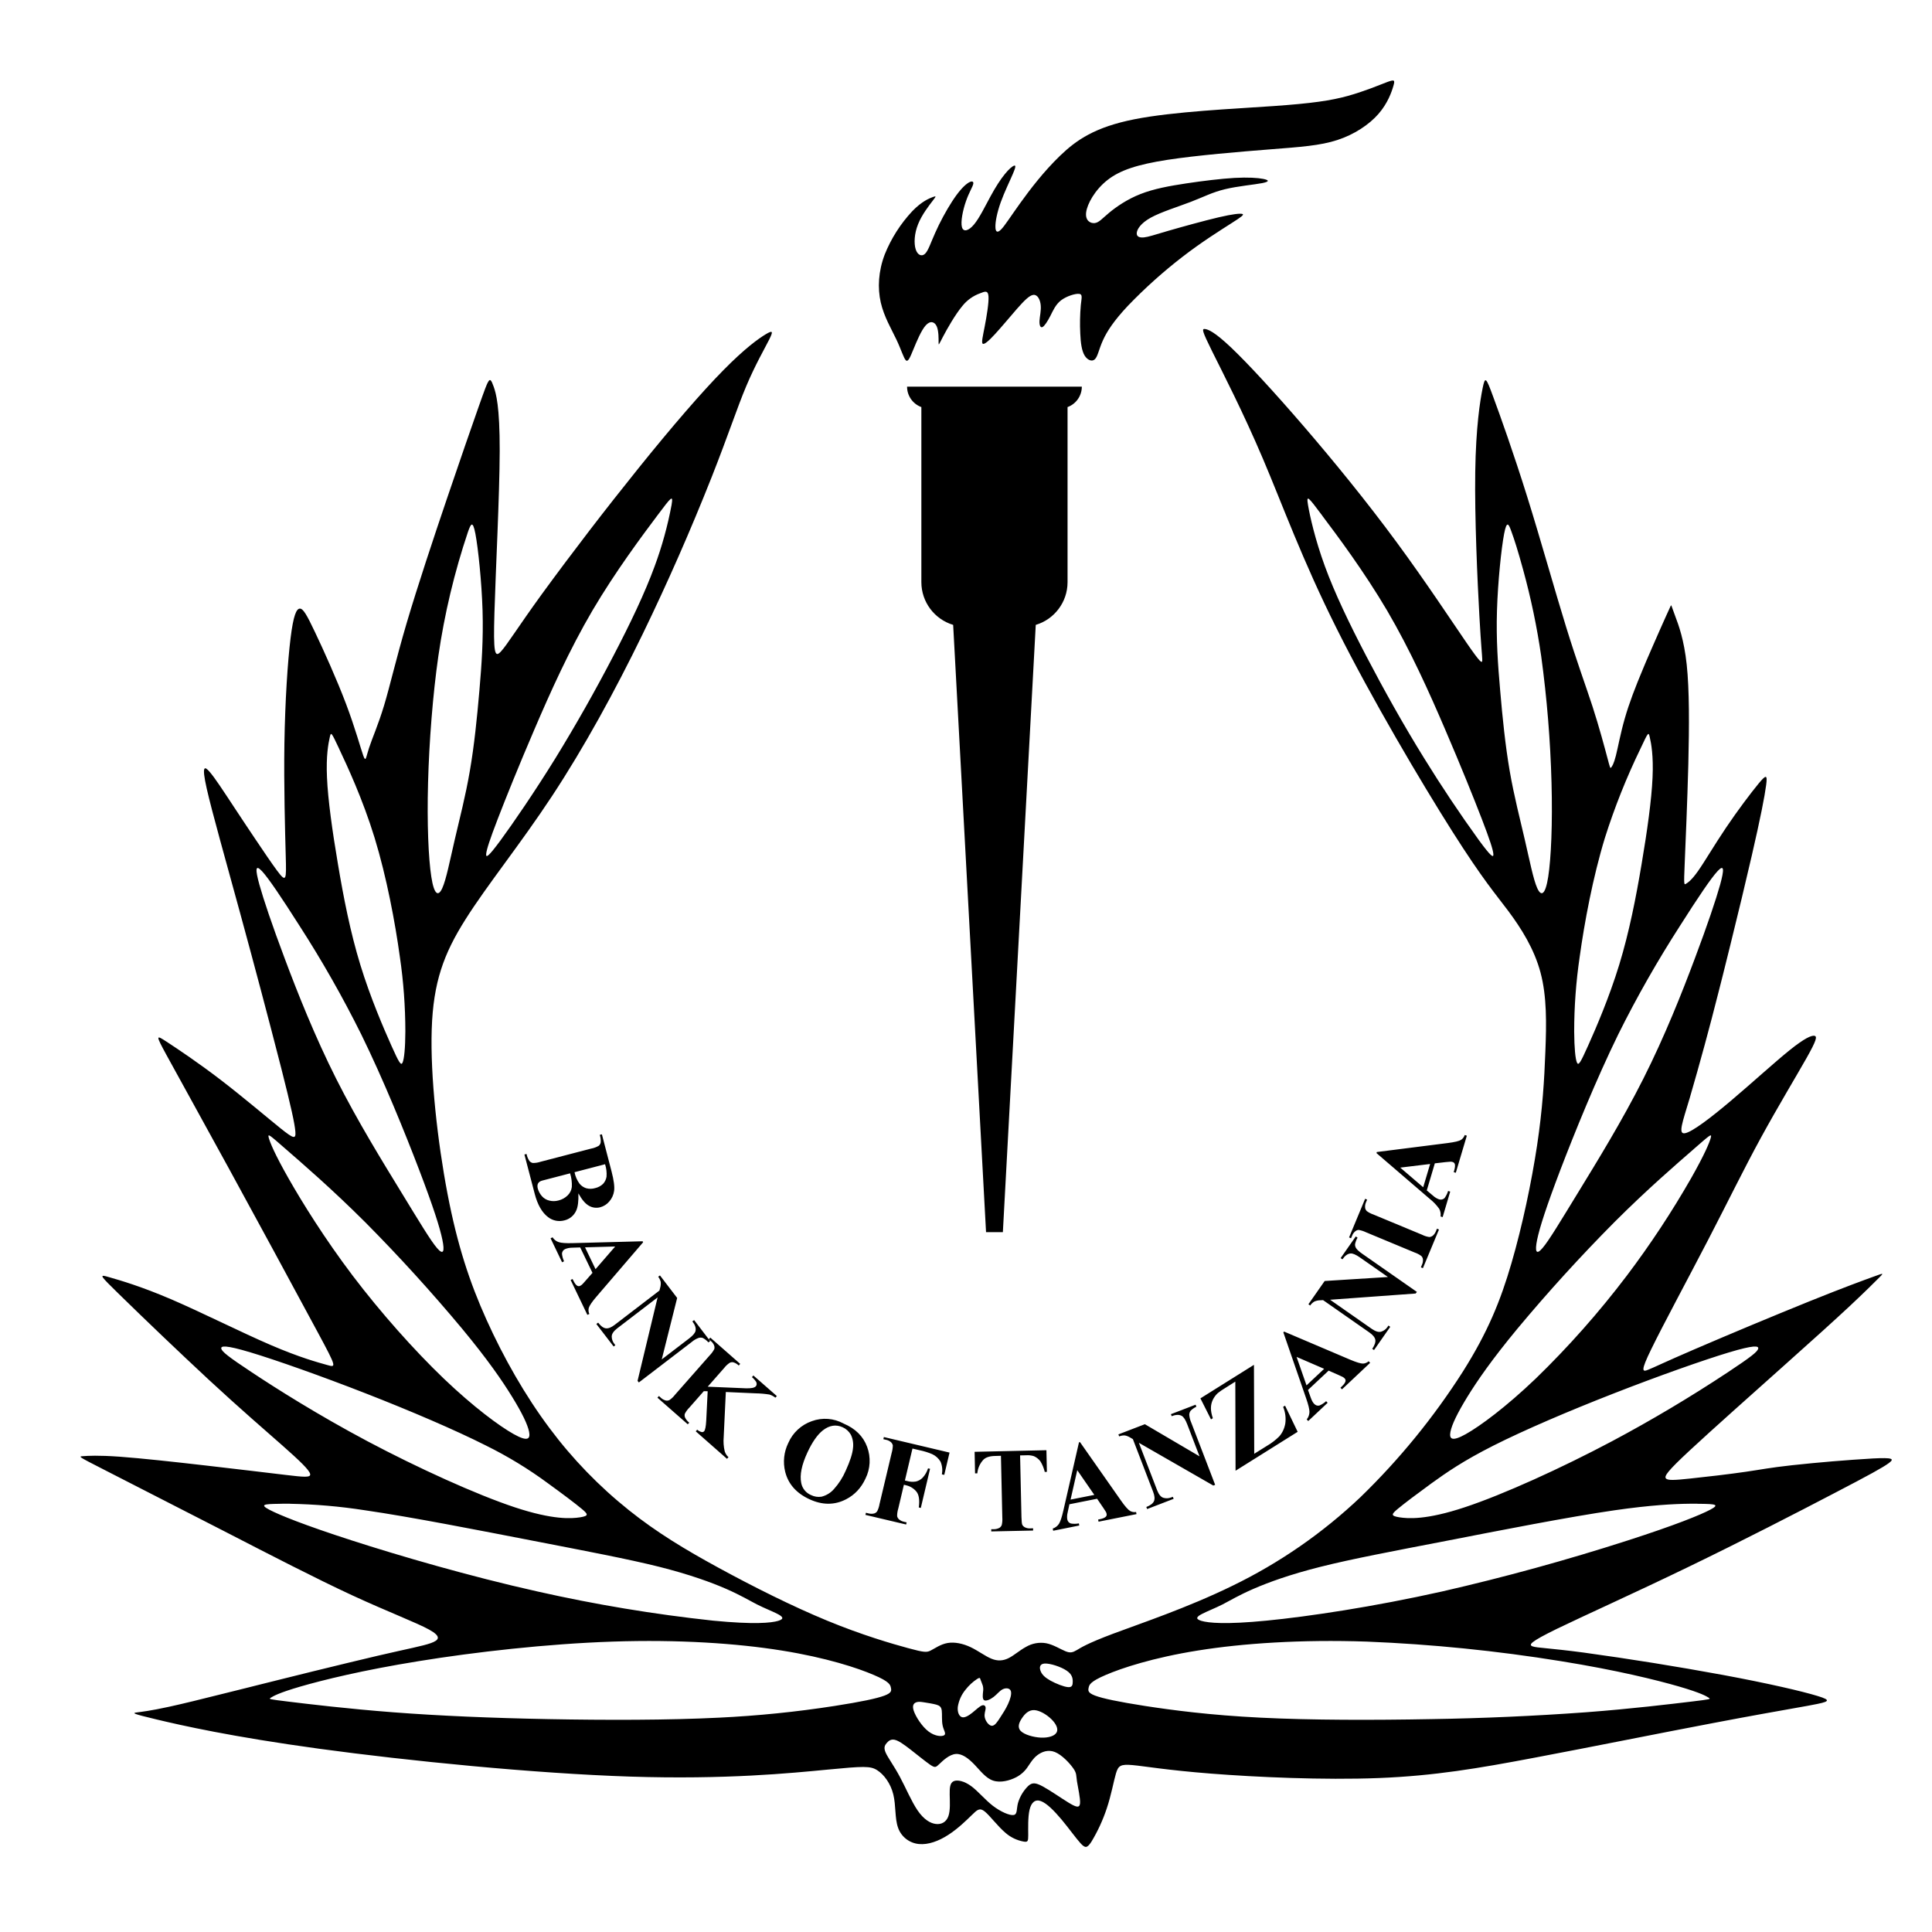 <?xml version="1.0" encoding="UTF-8"?>
<svg width="48px" height="48px" viewBox="0 0 48 48" version="1.1" xmlns="http://www.w3.org/2000/svg" xmlns:xlink="http://www.w3.org/1999/xlink">
    <title>tzcb</title>
    <g id="Page-1" stroke="none" stroke-width="1" fill="none" fill-rule="evenodd">
        <g id="tzcb">
            <rect id="Rectangle" x="0" y="0" width="48" height="48" rx="8"></rect>
            <path d="M29.92,8.173 L29.936,8.174 C30.015,8.183 30.172,8.242 30.583,8.631 C30.994,9.021 31.657,9.738 32.397,10.598 C33.137,11.458 33.953,12.458 34.69,13.459 C35.428,14.461 36.086,15.461 36.434,15.967 C36.782,16.473 36.82,16.484 36.826,16.411 L36.826,16.375 C36.824,16.282 36.797,16.063 36.755,15.306 C36.706,14.433 36.635,12.844 36.652,11.726 C36.668,10.608 36.772,9.961 36.834,9.651 C36.897,9.341 36.918,9.368 37.094,9.847 C37.271,10.325 37.604,11.257 37.944,12.344 C38.284,13.432 38.631,14.677 38.909,15.575 C39.187,16.473 39.393,17.023 39.564,17.547 C39.734,18.072 39.867,18.573 39.935,18.828 C40.003,19.084 40.005,19.095 40.029,19.068 C40.052,19.041 40.096,18.975 40.147,18.771 C40.199,18.567 40.259,18.225 40.367,17.851 C40.473,17.477 40.629,17.071 40.829,16.595 L40.905,16.414 L41.064,16.048 C41.194,15.748 41.319,15.47 41.396,15.298 C41.518,15.026 41.518,15.026 41.526,15.048 C41.534,15.072 41.55,15.118 41.626,15.323 C41.703,15.527 41.839,15.888 41.906,16.513 C41.973,17.139 41.969,18.028 41.946,18.984 C41.921,19.941 41.876,20.964 41.855,21.475 C41.833,21.987 41.839,21.987 41.887,21.958 C41.935,21.928 42.025,21.872 42.189,21.638 C42.354,21.404 42.593,20.993 42.882,20.565 C43.17,20.136 43.507,19.691 43.693,19.466 C43.879,19.242 43.915,19.239 43.879,19.508 C43.844,19.778 43.739,20.319 43.523,21.255 C43.38,21.878 43.188,22.677 42.991,23.473 L42.795,24.261 L42.698,24.642 C42.475,25.527 42.235,26.407 41.98,27.283 C41.799,27.888 41.686,28.183 41.86,28.155 C42.035,28.128 42.495,27.779 43.01,27.343 C43.526,26.907 44.097,26.385 44.467,26.088 C44.837,25.791 45.006,25.721 45.079,25.734 C45.153,25.748 45.131,25.846 44.886,26.281 C44.641,26.716 44.174,27.489 43.749,28.267 C43.324,29.045 42.944,29.828 42.44,30.8 C41.937,31.77 41.312,32.93 41.03,33.509 C40.746,34.089 40.806,34.089 40.955,34.028 C41.105,33.968 41.345,33.848 42.087,33.528 C43.036,33.12 43.989,32.722 44.947,32.334 C45.817,31.983 46.311,31.804 46.559,31.714 C46.806,31.624 46.806,31.624 46.689,31.741 C46.572,31.858 46.339,32.091 45.963,32.443 C45.588,32.793 45.071,33.261 44.306,33.943 C43.542,34.626 42.53,35.525 41.981,36.036 C41.431,36.547 41.345,36.672 41.388,36.729 C41.431,36.786 41.606,36.775 41.992,36.734 C42.378,36.694 42.977,36.624 43.372,36.566 C43.766,36.509 43.956,36.466 44.524,36.403 C45.192,36.331 45.862,36.275 46.534,36.235 C47.03,36.21 47.073,36.242 46.926,36.351 C46.779,36.46 46.442,36.645 45.566,37.101 C44.69,37.559 43.276,38.288 41.937,38.935 C40.599,39.583 39.337,40.149 38.678,40.469 C38.02,40.791 37.966,40.866 38.081,40.905 C38.195,40.943 38.478,40.943 39.342,41.057 C40.497,41.216 41.649,41.401 42.797,41.612 C43.94,41.824 44.777,42.02 45.153,42.135 C45.528,42.248 45.441,42.281 45.006,42.362 L44.907,42.381 L44.677,42.422 C44.213,42.505 43.517,42.626 42.53,42.815 C41.273,43.053 39.544,43.402 38.134,43.668 C36.726,43.935 35.638,44.12 34.256,44.175 C32.874,44.229 31.199,44.152 30.089,44.065 C28.979,43.978 28.436,43.88 28.136,43.853 C27.837,43.826 27.783,43.869 27.725,44.063 C27.668,44.255 27.609,44.599 27.496,44.933 C27.4,45.221 27.273,45.497 27.116,45.757 C27.009,45.921 26.961,45.921 26.846,45.796 C26.732,45.671 26.553,45.42 26.371,45.202 C26.188,44.985 26.004,44.8 25.861,44.748 C25.721,44.696 25.623,44.778 25.579,44.963 C25.535,45.148 25.546,45.436 25.546,45.592 C25.546,45.746 25.536,45.768 25.44,45.755 C25.268,45.725 25.108,45.649 24.978,45.534 C24.791,45.376 24.594,45.11 24.467,45.007 C24.339,44.903 24.279,44.963 24.143,45.096 C24.007,45.229 23.795,45.436 23.558,45.588 C23.322,45.741 23.06,45.838 22.828,45.814 C22.592,45.791 22.39,45.633 22.312,45.409 C22.228,45.175 22.262,44.855 22.194,44.582 C22.128,44.31 21.962,44.087 21.793,43.98 C21.624,43.872 21.453,43.88 20.557,43.966 C19.66,44.052 18.039,44.216 15.657,44.139 C13.273,44.062 10.129,43.747 7.937,43.448 C5.745,43.148 4.504,42.866 3.889,42.719 C3.274,42.572 3.285,42.561 3.399,42.545 C3.514,42.529 3.732,42.507 4.205,42.403 C4.536,42.331 4.993,42.219 5.573,42.073 L6.1,41.942 L6.386,41.87 L7.068,41.7 L7.778,41.524 C8.37,41.379 8.943,41.24 9.378,41.138 C10.162,40.956 10.498,40.896 10.703,40.823 C10.907,40.75 10.978,40.663 10.665,40.489 C10.352,40.315 9.655,40.053 8.75,39.635 C7.844,39.215 6.729,38.639 5.56,38.037 L2.554,36.498 C1.942,36.185 1.942,36.185 2.064,36.178 C2.186,36.169 2.431,36.153 2.97,36.191 C3.508,36.23 4.341,36.321 5.121,36.411 C5.901,36.501 6.631,36.588 7.088,36.643 C7.545,36.697 7.73,36.718 7.705,36.618 C7.681,36.518 7.447,36.294 7.023,35.919 C6.599,35.544 5.983,35.016 5.187,34.279 C4.425,33.57 3.673,32.852 2.929,32.125 C2.512,31.717 2.469,31.667 2.636,31.71 L2.728,31.736 C2.992,31.812 3.503,31.959 4.257,32.282 C5.01,32.606 6.005,33.107 6.727,33.417 C7.447,33.727 7.893,33.847 8.125,33.912 C8.355,33.977 8.372,33.988 7.895,33.102 C7.166,31.748 6.433,30.397 5.696,29.048 C4.94,27.666 4.396,26.688 4.129,26.198 C3.863,25.708 3.874,25.708 4.139,25.881 C4.407,26.056 4.929,26.404 5.489,26.834 C6.049,27.264 6.649,27.775 6.974,28.036 C7.3,28.297 7.354,28.308 7.338,28.112 C7.322,27.916 7.235,27.513 6.991,26.552 C6.662,25.269 6.322,23.989 5.973,22.711 C5.603,21.356 5.266,20.169 5.135,19.588 C5.005,19.006 5.081,19.027 5.212,19.18 C5.342,19.332 5.527,19.615 5.853,20.11 L6.088,20.465 L6.34,20.842 C6.55,21.156 6.752,21.452 6.882,21.628 C7.116,21.943 7.116,21.867 7.099,21.263 C7.083,20.659 7.05,19.528 7.066,18.47 C7.083,17.412 7.148,16.427 7.219,15.856 C7.289,15.284 7.365,15.127 7.447,15.121 C7.529,15.116 7.617,15.263 7.825,15.703 C8.035,16.143 8.367,16.878 8.598,17.49 C8.829,18.102 8.96,18.592 9.025,18.772 C9.09,18.952 9.09,18.82 9.167,18.587 C9.242,18.353 9.395,18.015 9.542,17.528 C9.689,17.041 9.831,16.406 10.101,15.488 C10.372,14.57 10.771,13.369 11.107,12.38 C11.443,11.39 11.715,10.608 11.878,10.145 C11.96,9.913 12.014,9.76 12.053,9.658 L12.093,9.558 C12.105,9.528 12.12,9.5 12.137,9.473 C12.177,9.412 12.205,9.436 12.265,9.606 C12.325,9.776 12.417,10.092 12.415,11.202 C12.412,12.312 12.313,14.216 12.284,15.225 C12.254,16.234 12.292,16.349 12.442,16.19 C12.592,16.032 12.852,15.603 13.459,14.765 C14.235,13.703 15.036,12.66 15.861,11.635 C16.704,10.587 17.438,9.739 17.974,9.195 C18.51,8.651 18.847,8.411 19.024,8.305 C19.201,8.199 19.217,8.225 19.108,8.441 C19,8.656 18.766,9.059 18.54,9.594 C18.314,10.13 18.097,10.8 17.683,11.849 C17.16,13.17 16.589,14.471 15.969,15.749 C15.279,17.169 14.506,18.579 13.712,19.783 C12.918,20.988 12.102,21.989 11.564,22.843 C11.024,23.697 10.764,24.404 10.726,25.573 C10.688,26.743 10.873,28.375 11.117,29.653 C11.362,30.933 11.667,31.857 12.089,32.793 C12.511,33.729 13.049,34.676 13.656,35.486 C14.223,36.246 14.885,36.929 15.626,37.521 C16.313,38.07 17.015,38.495 17.858,38.954 C18.701,39.414 19.686,39.909 20.551,40.265 C21.415,40.622 22.161,40.839 22.564,40.948 C22.966,41.057 23.026,41.057 23.126,41.005 C23.228,40.953 23.369,40.85 23.543,40.82 C23.717,40.79 23.923,40.833 24.114,40.923 C24.304,41.013 24.479,41.149 24.634,41.211 C24.788,41.274 24.924,41.263 25.06,41.195 C25.196,41.127 25.332,41.002 25.488,40.918 C25.64,40.828 25.819,40.795 25.993,40.826 C26.17,40.86 26.35,40.976 26.47,41.024 C26.59,41.073 26.649,41.057 26.753,40.996 C26.855,40.936 27.003,40.834 27.663,40.586 C28.324,40.338 29.5,39.946 30.62,39.398 C31.788,38.831 32.861,38.088 33.803,37.194 C34.768,36.258 35.62,35.213 36.343,34.08 C36.963,33.098 37.279,32.32 37.551,31.387 C37.823,30.454 38.051,29.366 38.188,28.46 C38.324,27.554 38.368,26.83 38.394,26.131 C38.422,25.433 38.433,24.758 38.274,24.164 C38.117,23.572 37.791,23.06 37.475,22.636 C37.159,22.212 36.855,21.875 36.082,20.656 C35.31,19.438 34.069,17.337 33.21,15.618 C32.35,13.9 31.872,12.561 31.377,11.398 C30.882,10.233 30.37,9.242 30.114,8.726 C29.858,8.209 29.858,8.166 29.936,8.174 L29.919,8.174 L29.92,8.173 Z M22.23,43.225 C22.134,43.203 22.075,43.252 22.028,43.307 C21.982,43.361 21.949,43.421 22.006,43.548 C22.064,43.676 22.211,43.872 22.356,44.143 C22.502,44.413 22.646,44.759 22.798,44.98 C22.95,45.202 23.111,45.3 23.251,45.316 C23.391,45.333 23.511,45.268 23.562,45.123 C23.614,44.98 23.598,44.756 23.595,44.585 C23.592,44.413 23.603,44.294 23.695,44.253 C23.785,44.212 23.957,44.25 24.128,44.375 C24.299,44.5 24.471,44.713 24.668,44.865 C24.866,45.017 25.088,45.11 25.185,45.093 C25.281,45.075 25.251,44.946 25.292,44.794 C25.339,44.636 25.425,44.492 25.542,44.375 C25.638,44.285 25.72,44.283 25.9,44.379 C26.081,44.476 26.362,44.672 26.546,44.785 C26.731,44.898 26.821,44.928 26.833,44.806 C26.845,44.686 26.781,44.413 26.757,44.257 C26.734,44.101 26.753,44.06 26.666,43.935 C26.579,43.81 26.386,43.6 26.21,43.529 C26.035,43.459 25.877,43.527 25.77,43.609 C25.665,43.69 25.611,43.785 25.544,43.882 C25.47,43.999 25.366,44.094 25.243,44.157 C25.088,44.237 24.857,44.3 24.675,44.239 C24.492,44.179 24.36,43.997 24.213,43.844 C24.066,43.69 23.905,43.565 23.746,43.577 C23.587,43.589 23.429,43.739 23.341,43.824 C23.252,43.908 23.234,43.926 23.119,43.851 C23.005,43.774 22.795,43.603 22.626,43.471 C22.456,43.339 22.325,43.246 22.23,43.225 L22.23,43.225 Z M25.695,42.487 C25.559,42.482 25.464,42.577 25.392,42.685 C25.319,42.792 25.27,42.912 25.359,43.005 C25.448,43.097 25.673,43.162 25.863,43.171 C26.051,43.178 26.203,43.13 26.251,43.042 C26.299,42.956 26.241,42.831 26.124,42.715 C26.008,42.6 25.831,42.493 25.695,42.487 L25.695,42.487 Z M22.768,42.292 C22.713,42.311 22.654,42.357 22.701,42.502 C22.749,42.648 22.904,42.892 23.069,43.018 C23.234,43.144 23.408,43.148 23.46,43.11 C23.513,43.072 23.445,42.99 23.42,42.872 C23.393,42.752 23.41,42.594 23.398,42.5 C23.386,42.406 23.345,42.376 23.261,42.351 C23.176,42.328 23.048,42.308 22.96,42.294 C22.871,42.281 22.822,42.274 22.768,42.292 L22.768,42.292 Z M24.283,41.709 C24.169,41.783 24.069,41.876 23.986,41.983 C23.886,42.105 23.821,42.251 23.796,42.407 C23.783,42.539 23.829,42.643 23.901,42.663 C23.973,42.683 24.071,42.621 24.161,42.549 C24.251,42.477 24.333,42.396 24.392,42.373 C24.452,42.349 24.49,42.384 24.488,42.441 C24.488,42.498 24.446,42.577 24.467,42.671 C24.487,42.765 24.569,42.874 24.642,42.877 C24.716,42.879 24.781,42.777 24.849,42.672 C24.917,42.566 24.988,42.46 25.043,42.339 C25.099,42.219 25.14,42.083 25.113,42.01 C25.086,41.938 24.99,41.93 24.911,41.97 C24.832,42.009 24.771,42.096 24.686,42.16 C24.601,42.226 24.496,42.27 24.449,42.24 C24.403,42.208 24.417,42.101 24.424,42.03 C24.432,41.98 24.43,41.928 24.417,41.879 C24.403,41.832 24.376,41.775 24.362,41.734 C24.349,41.694 24.349,41.669 24.283,41.709 L24.283,41.709 Z M33.955,40.785 C32.325,40.73 30.873,40.828 29.759,41.007 C28.645,41.185 27.869,41.443 27.473,41.613 C27.078,41.782 27.061,41.862 27.047,41.931 C27.033,41.999 27.021,42.056 27.207,42.127 C27.393,42.197 27.779,42.28 28.447,42.384 C29.116,42.487 30.067,42.614 31.321,42.675 C32.575,42.738 34.131,42.738 35.554,42.711 C36.838,42.691 38.121,42.634 39.402,42.541 C40.54,42.455 41.524,42.335 42.017,42.276 C42.509,42.216 42.509,42.216 42.449,42.177 C42.389,42.14 42.269,42.063 41.718,41.902 C41.165,41.742 40.181,41.497 38.785,41.272 C37.186,41.013 35.573,40.85 33.955,40.785 L33.955,40.785 Z M15.226,40.785 C13.596,40.839 11.791,41.045 10.396,41.272 C9,41.497 8.016,41.742 7.463,41.902 C6.912,42.063 6.792,42.14 6.731,42.177 C6.671,42.215 6.671,42.215 7.164,42.276 C7.656,42.336 8.641,42.455 9.778,42.542 C10.915,42.629 12.205,42.684 13.627,42.711 C15.05,42.738 16.605,42.738 17.86,42.675 C18.822,42.629 19.782,42.532 20.734,42.384 C21.403,42.28 21.787,42.197 21.974,42.127 C22.16,42.057 22.148,41.999 22.134,41.931 C22.12,41.861 22.103,41.781 21.707,41.613 C21.312,41.443 20.536,41.185 19.422,41.007 C18.309,40.828 16.856,40.73 15.226,40.785 L15.226,40.785 Z M25.956,41.33 C25.823,41.337 25.82,41.438 25.856,41.523 C25.891,41.609 25.965,41.68 26.099,41.755 C26.233,41.829 26.429,41.908 26.534,41.916 C26.639,41.925 26.652,41.862 26.652,41.78 C26.652,41.698 26.639,41.598 26.498,41.505 C26.358,41.41 26.092,41.324 25.957,41.33 L25.956,41.33 Z M42.166,37.36 L41.976,37.36 C41.594,37.364 41.021,37.392 40.116,37.522 C38.966,37.688 37.28,38.02 35.934,38.282 C34.587,38.542 33.581,38.732 32.811,38.926 C32.041,39.119 31.508,39.316 31.141,39.475 C30.773,39.635 30.571,39.76 30.379,39.859 C30.186,39.957 30,40.027 29.873,40.093 C29.745,40.158 29.674,40.218 29.848,40.27 C30.023,40.321 30.442,40.365 31.47,40.264 C32.498,40.164 34.135,39.919 35.827,39.54 C37.384,39.184 38.926,38.76 40.447,38.27 C41.627,37.89 42.241,37.639 42.489,37.509 C42.736,37.378 42.616,37.367 42.249,37.362 L42.167,37.361 L42.166,37.36 Z M7.205,37.36 L7.015,37.36 L6.932,37.362 C6.565,37.367 6.445,37.378 6.692,37.509 C6.94,37.639 7.555,37.889 8.735,38.27 C9.915,38.651 11.662,39.162 13.354,39.54 C14.791,39.864 16.246,40.106 17.711,40.264 C18.739,40.364 19.159,40.321 19.333,40.27 C19.506,40.218 19.436,40.158 19.308,40.093 C19.18,40.027 18.995,39.957 18.802,39.859 C18.609,39.76 18.408,39.636 18.041,39.475 C17.674,39.315 17.14,39.119 16.371,38.925 C15.601,38.733 14.594,38.542 13.248,38.281 C11.901,38.02 10.215,37.688 9.065,37.522 C8.449,37.426 7.828,37.372 7.205,37.361 L7.205,37.36 Z M25.998,36.03 L26.01,36.568 L25.957,36.57 C25.935,36.476 25.898,36.386 25.847,36.304 C25.805,36.249 25.75,36.206 25.687,36.178 C25.624,36.158 25.557,36.151 25.492,36.156 L25.344,36.159 L25.378,37.692 C25.38,37.792 25.388,37.856 25.398,37.882 C25.413,37.91 25.437,37.933 25.466,37.947 C25.508,37.967 25.554,37.976 25.601,37.972 L25.667,37.97 L25.667,38.026 L24.628,38.048 L24.627,37.993 L24.693,37.993 C24.741,37.993 24.789,37.981 24.832,37.958 C24.858,37.941 24.878,37.916 24.889,37.886 C24.902,37.826 24.907,37.764 24.902,37.702 L24.868,36.169 L24.724,36.173 C24.591,36.175 24.494,36.206 24.434,36.264 C24.346,36.358 24.292,36.478 24.281,36.606 L24.225,36.606 L24.214,36.07 L25.998,36.03 L25.998,36.03 Z M26.833,35.83 L27.855,37.288 C27.952,37.426 28.027,37.51 28.078,37.54 C28.123,37.565 28.175,37.574 28.226,37.565 L28.236,37.618 L27.293,37.806 L27.283,37.753 L27.321,37.745 C27.397,37.731 27.449,37.709 27.475,37.681 C27.493,37.663 27.499,37.638 27.493,37.609 C27.489,37.591 27.483,37.575 27.474,37.559 C27.454,37.525 27.432,37.491 27.409,37.459 L27.257,37.236 L26.569,37.373 L26.525,37.579 C26.511,37.633 26.508,37.689 26.515,37.744 C26.526,37.799 26.556,37.835 26.606,37.851 C26.671,37.862 26.738,37.861 26.804,37.848 L26.814,37.901 L26.166,38.031 L26.155,37.977 C26.219,37.956 26.274,37.914 26.311,37.857 C26.346,37.799 26.382,37.691 26.419,37.529 L26.807,35.834 L26.833,35.829 L26.833,35.83 Z M21.959,35.703 L23.591,36.089 L23.46,36.643 L23.401,36.63 C23.421,36.524 23.41,36.415 23.368,36.316 C23.32,36.234 23.247,36.168 23.161,36.128 C23.06,36.085 22.956,36.053 22.849,36.031 L22.67,35.989 L22.482,36.783 L22.538,36.796 C22.609,36.816 22.683,36.82 22.756,36.808 C22.82,36.793 22.879,36.759 22.925,36.711 C22.985,36.645 23.03,36.566 23.057,36.481 L23.107,36.492 L22.877,37.465 L22.827,37.452 C22.852,37.265 22.831,37.132 22.765,37.055 C22.7,36.978 22.611,36.924 22.513,36.902 L22.457,36.888 L22.317,37.481 C22.298,37.542 22.288,37.605 22.289,37.669 C22.296,37.7 22.313,37.729 22.338,37.75 C22.373,37.779 22.415,37.799 22.461,37.808 L22.525,37.823 L22.513,37.876 L21.501,37.637 L21.514,37.584 L21.578,37.6 C21.624,37.612 21.673,37.613 21.72,37.601 C21.75,37.592 21.776,37.573 21.794,37.546 C21.822,37.491 21.841,37.431 21.851,37.37 L22.153,36.099 C22.171,36.037 22.181,35.973 22.182,35.909 C22.174,35.878 22.158,35.85 22.134,35.829 C22.098,35.799 22.056,35.779 22.011,35.771 L21.947,35.756 L21.959,35.703 L21.959,35.703 Z M6.225,33.6 C5.602,33.413 5.482,33.434 5.498,33.507 C5.515,33.581 5.668,33.706 6.26,34.097 C6.853,34.49 7.887,35.147 9.133,35.809 C10.378,36.469 11.837,37.133 12.791,37.449 C13.746,37.765 14.197,37.731 14.415,37.697 C14.632,37.661 14.616,37.623 14.453,37.487 C14.29,37.351 13.979,37.117 13.615,36.853 C13.129,36.494 12.611,36.179 12.07,35.912 C11.309,35.528 10.205,35.055 9.09,34.62 C7.974,34.184 6.848,33.787 6.225,33.6 L6.225,33.6 Z M42.956,33.6 C42.333,33.787 41.207,34.184 40.092,34.62 C38.977,35.055 37.872,35.528 37.111,35.912 C36.349,36.296 35.931,36.589 35.566,36.852 C35.202,37.117 34.891,37.351 34.728,37.487 C34.565,37.623 34.548,37.661 34.766,37.697 C34.984,37.731 35.436,37.765 36.39,37.448 C37.345,37.133 38.803,36.469 40.048,35.808 C41.032,35.284 41.991,34.713 42.921,34.098 C43.514,33.706 43.666,33.581 43.682,33.507 C43.699,33.434 43.579,33.413 42.956,33.6 L42.956,33.6 Z M29.705,34.9 L29.723,34.95 C29.67,34.975 29.622,35.008 29.581,35.049 C29.559,35.079 29.547,35.115 29.547,35.152 C29.553,35.219 29.569,35.284 29.597,35.346 L30.19,36.89 L30.144,36.908 L28.295,35.846 L28.749,37.026 C28.79,37.131 28.842,37.194 28.906,37.213 C28.968,37.231 29.034,37.228 29.094,37.204 L29.139,37.188 L29.159,37.238 L28.5,37.492 L28.48,37.441 C28.582,37.401 28.645,37.352 28.67,37.296 C28.694,37.239 28.687,37.162 28.649,37.063 L28.146,35.754 L28.087,35.72 C28.044,35.692 27.996,35.672 27.946,35.663 C27.898,35.66 27.85,35.669 27.806,35.687 L27.786,35.637 L28.444,35.384 L29.802,36.182 L29.496,35.385 C29.453,35.273 29.408,35.205 29.36,35.177 C29.297,35.142 29.213,35.144 29.111,35.185 L29.091,35.135 L29.705,34.899 L29.705,34.9 Z M20.959,35.368 C21.251,35.491 21.446,35.684 21.543,35.945 C21.64,36.204 21.625,36.492 21.501,36.739 C21.395,36.967 21.235,37.139 21.021,37.249 C20.736,37.397 20.431,37.397 20.108,37.247 C19.783,37.096 19.584,36.869 19.508,36.567 C19.448,36.326 19.476,36.072 19.585,35.85 C19.695,35.596 19.908,35.399 20.17,35.308 C20.429,35.213 20.717,35.235 20.959,35.368 L20.959,35.368 Z M26.764,36.526 L26.598,37.257 L27.188,37.14 L26.764,36.526 L26.764,36.526 Z M20.442,35.538 C20.308,35.645 20.18,35.827 20.06,36.086 C19.917,36.394 19.866,36.646 19.906,36.843 C19.931,36.978 20.023,37.092 20.151,37.145 C20.231,37.185 20.321,37.199 20.41,37.185 C20.529,37.155 20.637,37.09 20.718,36.997 C20.84,36.862 20.939,36.707 21.011,36.54 C21.121,36.3 21.181,36.112 21.193,35.974 C21.207,35.861 21.189,35.746 21.139,35.644 C21.092,35.563 21.021,35.498 20.936,35.46 C20.771,35.385 20.606,35.41 20.442,35.538 L20.442,35.538 Z M31.154,33.909 L31.161,36.119 L31.481,35.919 C31.59,35.856 31.691,35.778 31.781,35.689 C31.861,35.599 31.911,35.49 31.933,35.366 C31.952,35.226 31.933,35.083 31.879,34.953 L31.927,34.923 L32.24,35.573 L30.697,36.54 L30.691,34.326 L30.441,34.484 C30.376,34.522 30.314,34.565 30.255,34.612 C30.204,34.659 30.162,34.715 30.132,34.778 C30.101,34.843 30.085,34.913 30.085,34.985 C30.085,35.059 30.101,35.142 30.133,35.235 L30.087,35.264 L29.824,34.742 L31.154,33.909 L31.154,33.909 Z M17.647,33.232 L18.39,33.885 L18.354,33.926 C18.316,33.889 18.27,33.861 18.219,33.846 C18.188,33.84 18.156,33.844 18.129,33.859 C18.076,33.894 18.029,33.938 17.991,33.988 L17.583,34.452 L18.53,34.492 C18.662,34.496 18.745,34.48 18.778,34.442 C18.802,34.415 18.806,34.379 18.788,34.335 C18.759,34.29 18.723,34.249 18.682,34.215 L18.717,34.173 L19.301,34.685 L19.264,34.725 C19.22,34.69 19.17,34.663 19.117,34.647 C19.004,34.629 18.891,34.619 18.777,34.617 L18.033,34.584 L17.98,35.703 C17.969,35.823 17.978,35.943 18.006,36.06 C18.025,36.117 18.056,36.165 18.099,36.203 L18.062,36.244 L17.286,35.561 L17.321,35.52 C17.354,35.549 17.393,35.569 17.436,35.58 C17.457,35.583 17.479,35.575 17.494,35.559 C17.521,35.527 17.538,35.439 17.546,35.295 L17.582,34.565 L17.486,34.563 L17.128,34.97 C17.082,35.016 17.043,35.068 17.014,35.126 C17.005,35.157 17.008,35.19 17.021,35.22 C17.045,35.269 17.08,35.312 17.124,35.346 L17.087,35.386 L16.334,34.725 L16.371,34.683 L16.42,34.728 C16.455,34.761 16.498,34.784 16.545,34.796 C16.575,34.802 16.607,34.797 16.635,34.782 C16.686,34.747 16.731,34.704 16.769,34.654 L17.633,33.673 C17.678,33.627 17.716,33.575 17.746,33.518 C17.755,33.487 17.753,33.455 17.741,33.425 C17.724,33.382 17.696,33.345 17.66,33.317 L17.61,33.273 L17.647,33.232 L17.647,33.232 Z M42.075,28.554 C41.675,28.902 40.935,29.538 40.103,30.37 C39.266,31.214 38.465,32.093 37.704,33.006 C37.062,33.781 36.703,34.304 36.455,34.706 C36.208,35.109 36.072,35.392 36.036,35.572 C36.002,35.751 36.066,35.827 36.42,35.629 C36.773,35.431 37.416,34.957 38.153,34.252 C38.972,33.458 39.729,32.602 40.418,31.693 C41.001,30.921 41.534,30.113 42.015,29.273 C42.355,28.673 42.475,28.38 42.505,28.263 C42.535,28.146 42.475,28.206 42.075,28.553 L42.075,28.554 Z M7.106,28.554 C6.706,28.206 6.646,28.146 6.676,28.264 C6.706,28.38 6.826,28.674 7.166,29.272 C7.506,29.871 8.066,30.773 8.762,31.693 C9.459,32.612 10.292,33.548 11.028,34.253 C11.765,34.957 12.407,35.431 12.761,35.629 C13.114,35.827 13.18,35.751 13.145,35.572 C13.109,35.392 12.973,35.109 12.725,34.706 C12.478,34.304 12.119,33.781 11.477,33.006 C10.715,32.093 9.915,31.214 9.078,30.37 C8.245,29.538 7.506,28.902 7.106,28.554 L7.106,28.554 Z M31.904,33.083 L33.542,33.78 C33.698,33.846 33.806,33.878 33.865,33.878 C33.916,33.875 33.965,33.854 34.004,33.82 L34.041,33.859 L33.341,34.518 L33.303,34.478 L33.332,34.45 C33.389,34.398 33.421,34.353 33.429,34.315 C33.434,34.289 33.425,34.263 33.406,34.245 C33.393,34.232 33.378,34.22 33.362,34.211 C33.327,34.193 33.291,34.176 33.255,34.161 L33.009,34.053 L32.497,34.533 L32.568,34.732 C32.592,34.797 32.618,34.846 32.648,34.876 C32.686,34.916 32.73,34.932 32.781,34.92 C32.842,34.894 32.898,34.857 32.947,34.812 L32.985,34.852 L32.503,35.305 L32.465,35.265 C32.508,35.213 32.532,35.147 32.533,35.079 C32.533,35.012 32.506,34.901 32.452,34.745 L31.884,33.101 L31.904,33.083 L31.904,33.083 Z M32.213,33.712 L32.46,34.419 L32.898,34.008 L32.213,33.712 Z M16.396,31.687 L16.824,32.247 L16.441,33.774 L17.119,33.255 C17.214,33.183 17.267,33.12 17.28,33.067 C17.296,32.995 17.27,32.917 17.202,32.83 L17.245,32.797 L17.644,33.319 L17.601,33.351 C17.561,33.308 17.516,33.271 17.465,33.243 C17.43,33.23 17.392,33.229 17.357,33.24 C17.294,33.263 17.236,33.297 17.186,33.341 L15.872,34.347 L15.84,34.307 L16.338,32.234 L15.335,33.002 C15.245,33.072 15.199,33.139 15.198,33.205 C15.199,33.27 15.22,33.333 15.26,33.384 L15.288,33.421 L15.246,33.454 L14.816,32.894 L14.861,32.861 C14.927,32.948 14.991,32.994 15.053,33.002 C15.114,33.009 15.186,32.981 15.271,32.916 L16.383,32.064 L16.4,32 C16.415,31.951 16.42,31.899 16.415,31.848 C16.403,31.801 16.382,31.758 16.353,31.72 L16.396,31.688 L16.396,31.687 Z M33.684,30.719 L33.728,30.749 C33.698,30.8 33.677,30.855 33.666,30.913 C33.664,30.95 33.674,30.986 33.696,31.016 C33.718,31.05 33.768,31.096 33.844,31.149 L35.202,32.097 L35.172,32.137 L33.046,32.292 L34.082,33.016 C34.177,33.081 34.255,33.104 34.318,33.084 C34.38,33.064 34.433,33.025 34.47,32.971 L34.496,32.932 L34.54,32.965 L34.137,33.542 L34.093,33.512 C34.154,33.422 34.179,33.345 34.169,33.285 C34.157,33.225 34.108,33.165 34.021,33.104 L32.871,32.301 L32.803,32.305 C32.751,32.305 32.701,32.316 32.654,32.337 C32.613,32.362 32.577,32.395 32.551,32.435 L32.507,32.404 L32.911,31.826 L34.483,31.727 L33.783,31.238 C33.684,31.17 33.609,31.138 33.554,31.142 C33.481,31.148 33.414,31.197 33.352,31.288 L33.308,31.257 L33.684,30.719 L33.684,30.719 Z M13.728,30.741 C13.768,30.801 13.82,30.841 13.884,30.861 C13.947,30.882 14.062,30.89 14.228,30.885 L15.966,30.839 L15.978,30.864 L14.818,32.216 C14.708,32.344 14.646,32.436 14.628,32.495 C14.615,32.545 14.62,32.598 14.642,32.645 L14.593,32.667 L14.177,31.8 L14.225,31.777 L14.243,31.812 C14.276,31.882 14.309,31.926 14.343,31.945 C14.365,31.958 14.393,31.958 14.416,31.945 C14.432,31.937 14.448,31.927 14.461,31.914 C14.469,31.908 14.496,31.879 14.542,31.826 L14.72,31.624 L14.415,30.992 L14.205,30.999 C14.149,31 14.094,31.011 14.043,31.032 C13.996,31.051 13.965,31.096 13.962,31.146 C13.968,31.212 13.985,31.276 14.014,31.336 L13.965,31.361 L13.679,30.765 L13.728,30.741 L13.728,30.741 Z M15.284,30.969 L14.535,30.99 L14.796,31.532 L15.284,30.969 L15.284,30.969 Z M33.916,29.784 L33.966,29.804 L33.94,29.865 C33.919,29.909 33.911,29.957 33.916,30.005 C33.918,30.035 33.933,30.062 33.957,30.089 C34.007,30.126 34.062,30.154 34.121,30.174 L35.329,30.676 C35.386,30.705 35.448,30.725 35.512,30.734 C35.544,30.731 35.574,30.719 35.599,30.699 C35.633,30.669 35.66,30.63 35.676,30.587 L35.701,30.526 L35.751,30.547 L35.352,31.507 L35.302,31.487 L35.327,31.425 C35.348,31.382 35.357,31.333 35.352,31.285 C35.348,31.253 35.333,31.224 35.31,31.203 C35.26,31.166 35.204,31.138 35.146,31.118 L33.939,30.616 C33.881,30.588 33.819,30.568 33.756,30.557 C33.724,30.559 33.694,30.571 33.67,30.592 C33.634,30.622 33.607,30.66 33.592,30.704 L33.566,30.764 L33.517,30.744 L33.916,29.784 L33.916,29.784 Z M6.504,21.639 C6.341,21.466 6.341,21.602 6.444,21.977 C6.549,22.352 6.755,22.967 7.074,23.815 C7.392,24.665 7.821,25.746 8.351,26.799 C8.881,27.852 9.513,28.874 9.967,29.617 C10.421,30.36 10.699,30.823 10.857,31.007 C11.015,31.192 11.053,31.1 10.99,30.797 C10.928,30.497 10.765,29.984 10.414,29.065 C10.063,28.145 9.524,26.818 8.977,25.703 C8.514,24.771 7.999,23.865 7.435,22.991 C6.994,22.298 6.668,21.813 6.505,21.639 L6.504,21.639 Z M42.676,21.639 C42.513,21.813 42.186,22.298 41.746,22.991 C41.182,23.866 40.666,24.771 40.203,25.703 C39.657,26.818 39.119,28.146 38.767,29.065 C38.417,29.985 38.253,30.496 38.19,30.798 C38.128,31.1 38.167,31.192 38.324,31.007 C38.482,30.823 38.759,30.36 39.214,29.617 C39.668,28.874 40.299,27.852 40.829,26.799 C41.36,25.746 41.789,24.664 42.107,23.815 C42.426,22.967 42.632,22.352 42.737,21.977 C42.839,21.602 42.839,21.466 42.676,21.639 Z M26.878,9.607 C26.877,9.834 26.736,10.036 26.523,10.114 L26.523,14.465 C26.523,14.965 26.188,15.391 25.733,15.525 L24.916,30.612 L24.498,30.612 L23.681,15.525 C23.213,15.384 22.892,14.954 22.891,14.465 L22.891,10.114 C22.678,10.036 22.536,9.834 22.536,9.607 L26.878,9.607 Z M14.954,28.182 L15.194,29.104 C15.251,29.324 15.272,29.486 15.257,29.588 C15.244,29.685 15.202,29.776 15.138,29.85 C15.078,29.921 14.998,29.972 14.909,29.995 C14.816,30.019 14.719,30.006 14.636,29.959 C14.546,29.911 14.457,29.807 14.37,29.649 C14.376,29.843 14.358,29.984 14.317,30.074 C14.263,30.198 14.154,30.289 14.023,30.32 C13.883,30.358 13.733,30.329 13.618,30.24 C13.467,30.126 13.356,29.933 13.285,29.661 L13.029,28.683 L13.082,28.67 C13.094,28.733 13.118,28.792 13.154,28.845 C13.175,28.87 13.204,28.887 13.236,28.894 C13.304,28.895 13.371,28.884 13.436,28.862 L14.685,28.537 C14.752,28.525 14.817,28.501 14.877,28.466 C14.902,28.444 14.919,28.414 14.924,28.381 C14.929,28.318 14.921,28.255 14.901,28.195 L14.954,28.182 L14.954,28.182 Z M36.391,28.199 L36.443,28.216 L36.169,29.137 L36.117,29.122 L36.128,29.084 C36.15,29.01 36.155,28.954 36.144,28.919 C36.135,28.894 36.114,28.875 36.088,28.869 C36.07,28.864 36.052,28.861 36.034,28.862 C36.024,28.861 35.985,28.865 35.916,28.872 L35.648,28.903 L35.448,29.576 L35.61,29.712 C35.651,29.749 35.699,29.778 35.752,29.797 C35.799,29.813 35.852,29.802 35.889,29.767 C35.928,29.713 35.959,29.653 35.978,29.589 L36.03,29.605 L35.842,30.239 L35.79,30.223 C35.8,30.157 35.788,30.088 35.755,30.03 C35.688,29.936 35.607,29.852 35.516,29.781 L34.198,28.648 L34.206,28.622 L35.973,28.398 C36.14,28.376 36.25,28.351 36.301,28.319 C36.343,28.29 36.375,28.248 36.391,28.199 L36.391,28.199 Z M14.164,29.151 L13.546,29.312 L13.476,29.33 C13.424,29.343 13.389,29.366 13.37,29.399 C13.35,29.431 13.348,29.474 13.36,29.525 C13.381,29.6 13.416,29.665 13.466,29.721 C13.514,29.775 13.579,29.813 13.65,29.829 C13.724,29.847 13.803,29.846 13.877,29.825 C13.962,29.804 14.04,29.761 14.103,29.699 C14.161,29.643 14.198,29.569 14.207,29.489 C14.213,29.375 14.198,29.26 14.164,29.151 L14.164,29.151 Z M15.033,28.925 L14.274,29.123 C14.294,29.226 14.336,29.323 14.398,29.408 C14.441,29.461 14.498,29.5 14.563,29.521 C14.636,29.541 14.714,29.54 14.787,29.518 C14.86,29.502 14.928,29.465 14.983,29.413 C15.028,29.364 15.058,29.302 15.069,29.236 C15.078,29.131 15.065,29.026 15.033,28.926 L15.033,28.925 Z M35.531,28.919 L34.789,29.009 L35.359,29.497 L35.531,28.919 Z M40.756,18.602 C40.409,19.317 40.114,20.057 39.874,20.815 C39.575,21.792 39.364,22.923 39.246,23.778 C39.156,24.391 39.11,25.009 39.11,25.628 C39.113,26.046 39.14,26.308 39.178,26.397 C39.216,26.487 39.265,26.405 39.455,25.981 C39.646,25.556 39.978,24.789 40.228,23.973 C40.478,23.157 40.647,22.292 40.785,21.468 C40.925,20.644 41.034,19.861 41.057,19.317 C41.082,18.773 41.023,18.467 40.989,18.321 C40.957,18.174 40.952,18.185 40.756,18.602 L40.756,18.602 Z M8.426,18.602 C8.229,18.185 8.224,18.174 8.192,18.322 C8.159,18.468 8.099,18.772 8.124,19.317 C8.147,19.861 8.256,20.644 8.396,21.468 C8.534,22.292 8.703,23.158 8.953,23.973 C9.203,24.789 9.535,25.556 9.725,25.981 C9.915,26.405 9.965,26.487 10.003,26.397 C10.041,26.307 10.069,26.046 10.071,25.627 C10.07,25.008 10.025,24.39 9.935,23.777 C9.818,22.923 9.606,21.792 9.307,20.815 C9.007,19.84 8.621,19.018 8.425,18.602 L8.426,18.602 Z M11.812,13.265 C11.744,12.908 11.695,13.022 11.627,13.213 C11.289,14.219 11.042,15.254 10.89,16.305 C10.754,17.25 10.662,18.425 10.635,19.445 C10.607,20.465 10.645,21.33 10.716,21.784 C10.786,22.237 10.89,22.282 10.988,22.067 C11.086,21.852 11.178,21.378 11.298,20.861 C11.418,20.344 11.565,19.784 11.673,19.154 C11.783,18.522 11.853,17.821 11.91,17.162 C11.967,16.504 12.01,15.89 11.989,15.169 C11.967,14.448 11.879,13.621 11.812,13.265 L11.812,13.265 Z M37.369,13.265 C37.301,13.621 37.214,14.448 37.192,15.169 C37.17,15.889 37.214,16.504 37.272,17.162 C37.328,17.821 37.399,18.522 37.508,19.154 C37.617,19.784 37.764,20.344 37.883,20.861 C38.003,21.378 38.095,21.851 38.193,22.067 C38.291,22.282 38.394,22.237 38.465,21.784 C38.536,21.33 38.575,20.464 38.547,19.444 C38.519,18.394 38.433,17.346 38.291,16.305 C38.186,15.581 38.037,14.864 37.843,14.159 C37.709,13.669 37.623,13.403 37.553,13.213 C37.486,13.023 37.437,12.908 37.369,13.265 L37.369,13.265 Z M32.855,12.815 C32.496,12.337 32.454,12.28 32.497,12.545 C32.541,12.81 32.671,13.397 32.916,14.067 C33.161,14.737 33.52,15.487 33.947,16.305 C34.375,17.124 34.869,18.011 35.387,18.845 C35.815,19.538 36.267,20.215 36.744,20.875 C37.045,21.285 37.111,21.324 37.102,21.218 C37.095,21.112 37.013,20.861 36.814,20.344 C36.615,19.828 36.3,19.044 35.905,18.125 C35.511,17.205 35.038,16.151 34.464,15.172 C33.889,14.195 33.214,13.294 32.854,12.816 L32.855,12.815 Z M16.326,12.815 C15.966,13.295 15.292,14.195 14.717,15.172 C14.143,16.151 13.67,17.205 13.276,18.125 C12.881,19.045 12.566,19.828 12.367,20.345 C12.168,20.861 12.087,21.112 12.079,21.218 C12.07,21.324 12.136,21.285 12.438,20.875 C12.739,20.465 13.278,19.681 13.795,18.845 C14.305,18.016 14.784,17.169 15.234,16.305 C15.661,15.487 16.02,14.736 16.265,14.067 C16.448,13.573 16.588,13.063 16.685,12.545 C16.728,12.28 16.685,12.337 16.326,12.815 L16.326,12.815 Z M34.46,2.04 C34.65,1.97 34.661,1.986 34.618,2.136 C34.575,2.286 34.477,2.568 34.245,2.833 C34.015,3.096 33.649,3.341 33.225,3.479 C32.801,3.618 32.316,3.651 31.552,3.711 C30.788,3.771 29.743,3.858 29.004,3.971 C28.264,4.086 27.828,4.227 27.516,4.472 C27.203,4.717 27.012,5.066 26.985,5.275 C26.958,5.485 27.094,5.555 27.2,5.542 C27.306,5.528 27.383,5.43 27.556,5.286 C27.731,5.141 28.002,4.951 28.335,4.821 C28.666,4.69 29.058,4.619 29.475,4.556 C29.89,4.494 30.33,4.44 30.671,4.42 C31.011,4.402 31.251,4.418 31.386,4.445 C31.522,4.472 31.556,4.51 31.361,4.549 C31.169,4.587 30.751,4.624 30.434,4.701 C30.119,4.777 29.907,4.891 29.588,5.014 C29.27,5.136 28.845,5.267 28.59,5.408 C28.335,5.549 28.247,5.702 28.242,5.791 C28.237,5.881 28.312,5.909 28.422,5.898 C28.53,5.887 28.672,5.838 29.017,5.737 C29.362,5.637 29.912,5.485 30.273,5.4 C30.636,5.315 30.81,5.3 30.864,5.315 C30.919,5.332 30.854,5.381 30.59,5.549 C30.325,5.719 29.863,6.006 29.373,6.385 C28.893,6.756 28.442,7.161 28.022,7.598 C27.677,7.965 27.502,8.232 27.402,8.455 C27.301,8.677 27.274,8.857 27.202,8.925 C27.132,8.993 27.018,8.949 26.947,8.833 C26.876,8.715 26.849,8.525 26.839,8.289 C26.827,8.054 26.832,7.818 26.852,7.584 C26.871,7.399 26.903,7.312 26.812,7.301 C26.719,7.29 26.502,7.355 26.362,7.461 C26.224,7.568 26.164,7.715 26.096,7.848 C26.028,7.981 25.951,8.101 25.9,8.126 C25.848,8.15 25.821,8.079 25.826,7.97 C25.832,7.861 25.87,7.715 25.856,7.579 C25.842,7.443 25.778,7.317 25.676,7.326 C25.576,7.334 25.44,7.476 25.266,7.673 C25.092,7.873 24.88,8.128 24.719,8.303 C24.559,8.477 24.45,8.568 24.415,8.539 C24.379,8.509 24.418,8.357 24.465,8.109 C24.513,7.861 24.57,7.519 24.559,7.363 C24.548,7.208 24.469,7.239 24.353,7.286 C24.178,7.348 24.024,7.458 23.909,7.603 C23.733,7.813 23.53,8.171 23.427,8.368 C23.324,8.563 23.319,8.596 23.319,8.511 C23.319,8.427 23.324,8.226 23.273,8.109 C23.221,7.992 23.113,7.959 23.001,8.082 C22.889,8.205 22.775,8.482 22.693,8.68 C22.611,8.879 22.563,8.999 22.508,8.953 C22.453,8.906 22.394,8.694 22.271,8.436 C22.149,8.177 21.964,7.872 21.882,7.514 C21.801,7.154 21.822,6.741 21.98,6.324 C22.14,5.924 22.374,5.558 22.668,5.244 C22.905,5 23.085,4.93 23.174,4.896 C23.264,4.864 23.264,4.869 23.174,4.986 C23.084,5.104 22.904,5.332 22.81,5.569 C22.714,5.805 22.704,6.049 22.75,6.194 C22.796,6.338 22.9,6.382 22.981,6.306 C23.063,6.229 23.122,6.034 23.235,5.784 C23.345,5.533 23.509,5.229 23.656,5.003 C23.802,4.777 23.933,4.63 24.031,4.56 C24.129,4.488 24.194,4.494 24.181,4.567 C24.167,4.641 24.074,4.782 23.999,5 C23.922,5.218 23.863,5.512 23.899,5.642 C23.933,5.772 24.064,5.74 24.2,5.576 C24.336,5.413 24.477,5.12 24.608,4.88 C24.738,4.641 24.858,4.456 24.962,4.329 C25.065,4.2 25.152,4.129 25.195,4.116 C25.239,4.102 25.239,4.146 25.168,4.312 C25.098,4.478 24.956,4.766 24.863,5.025 C24.771,5.283 24.727,5.512 24.731,5.639 C24.733,5.767 24.781,5.794 24.874,5.699 C24.967,5.604 25.103,5.386 25.345,5.049 C25.587,4.712 25.935,4.255 26.34,3.866 C26.746,3.476 27.208,3.156 28.185,2.963 C29.162,2.77 30.652,2.704 31.628,2.636 C32.605,2.568 33.068,2.498 33.483,2.384 C33.9,2.269 34.269,2.112 34.46,2.04 L34.46,2.04 Z" id="Shape" fill="#000000" fill-rule="nonzero"></path>
        </g>
    </g>
</svg>